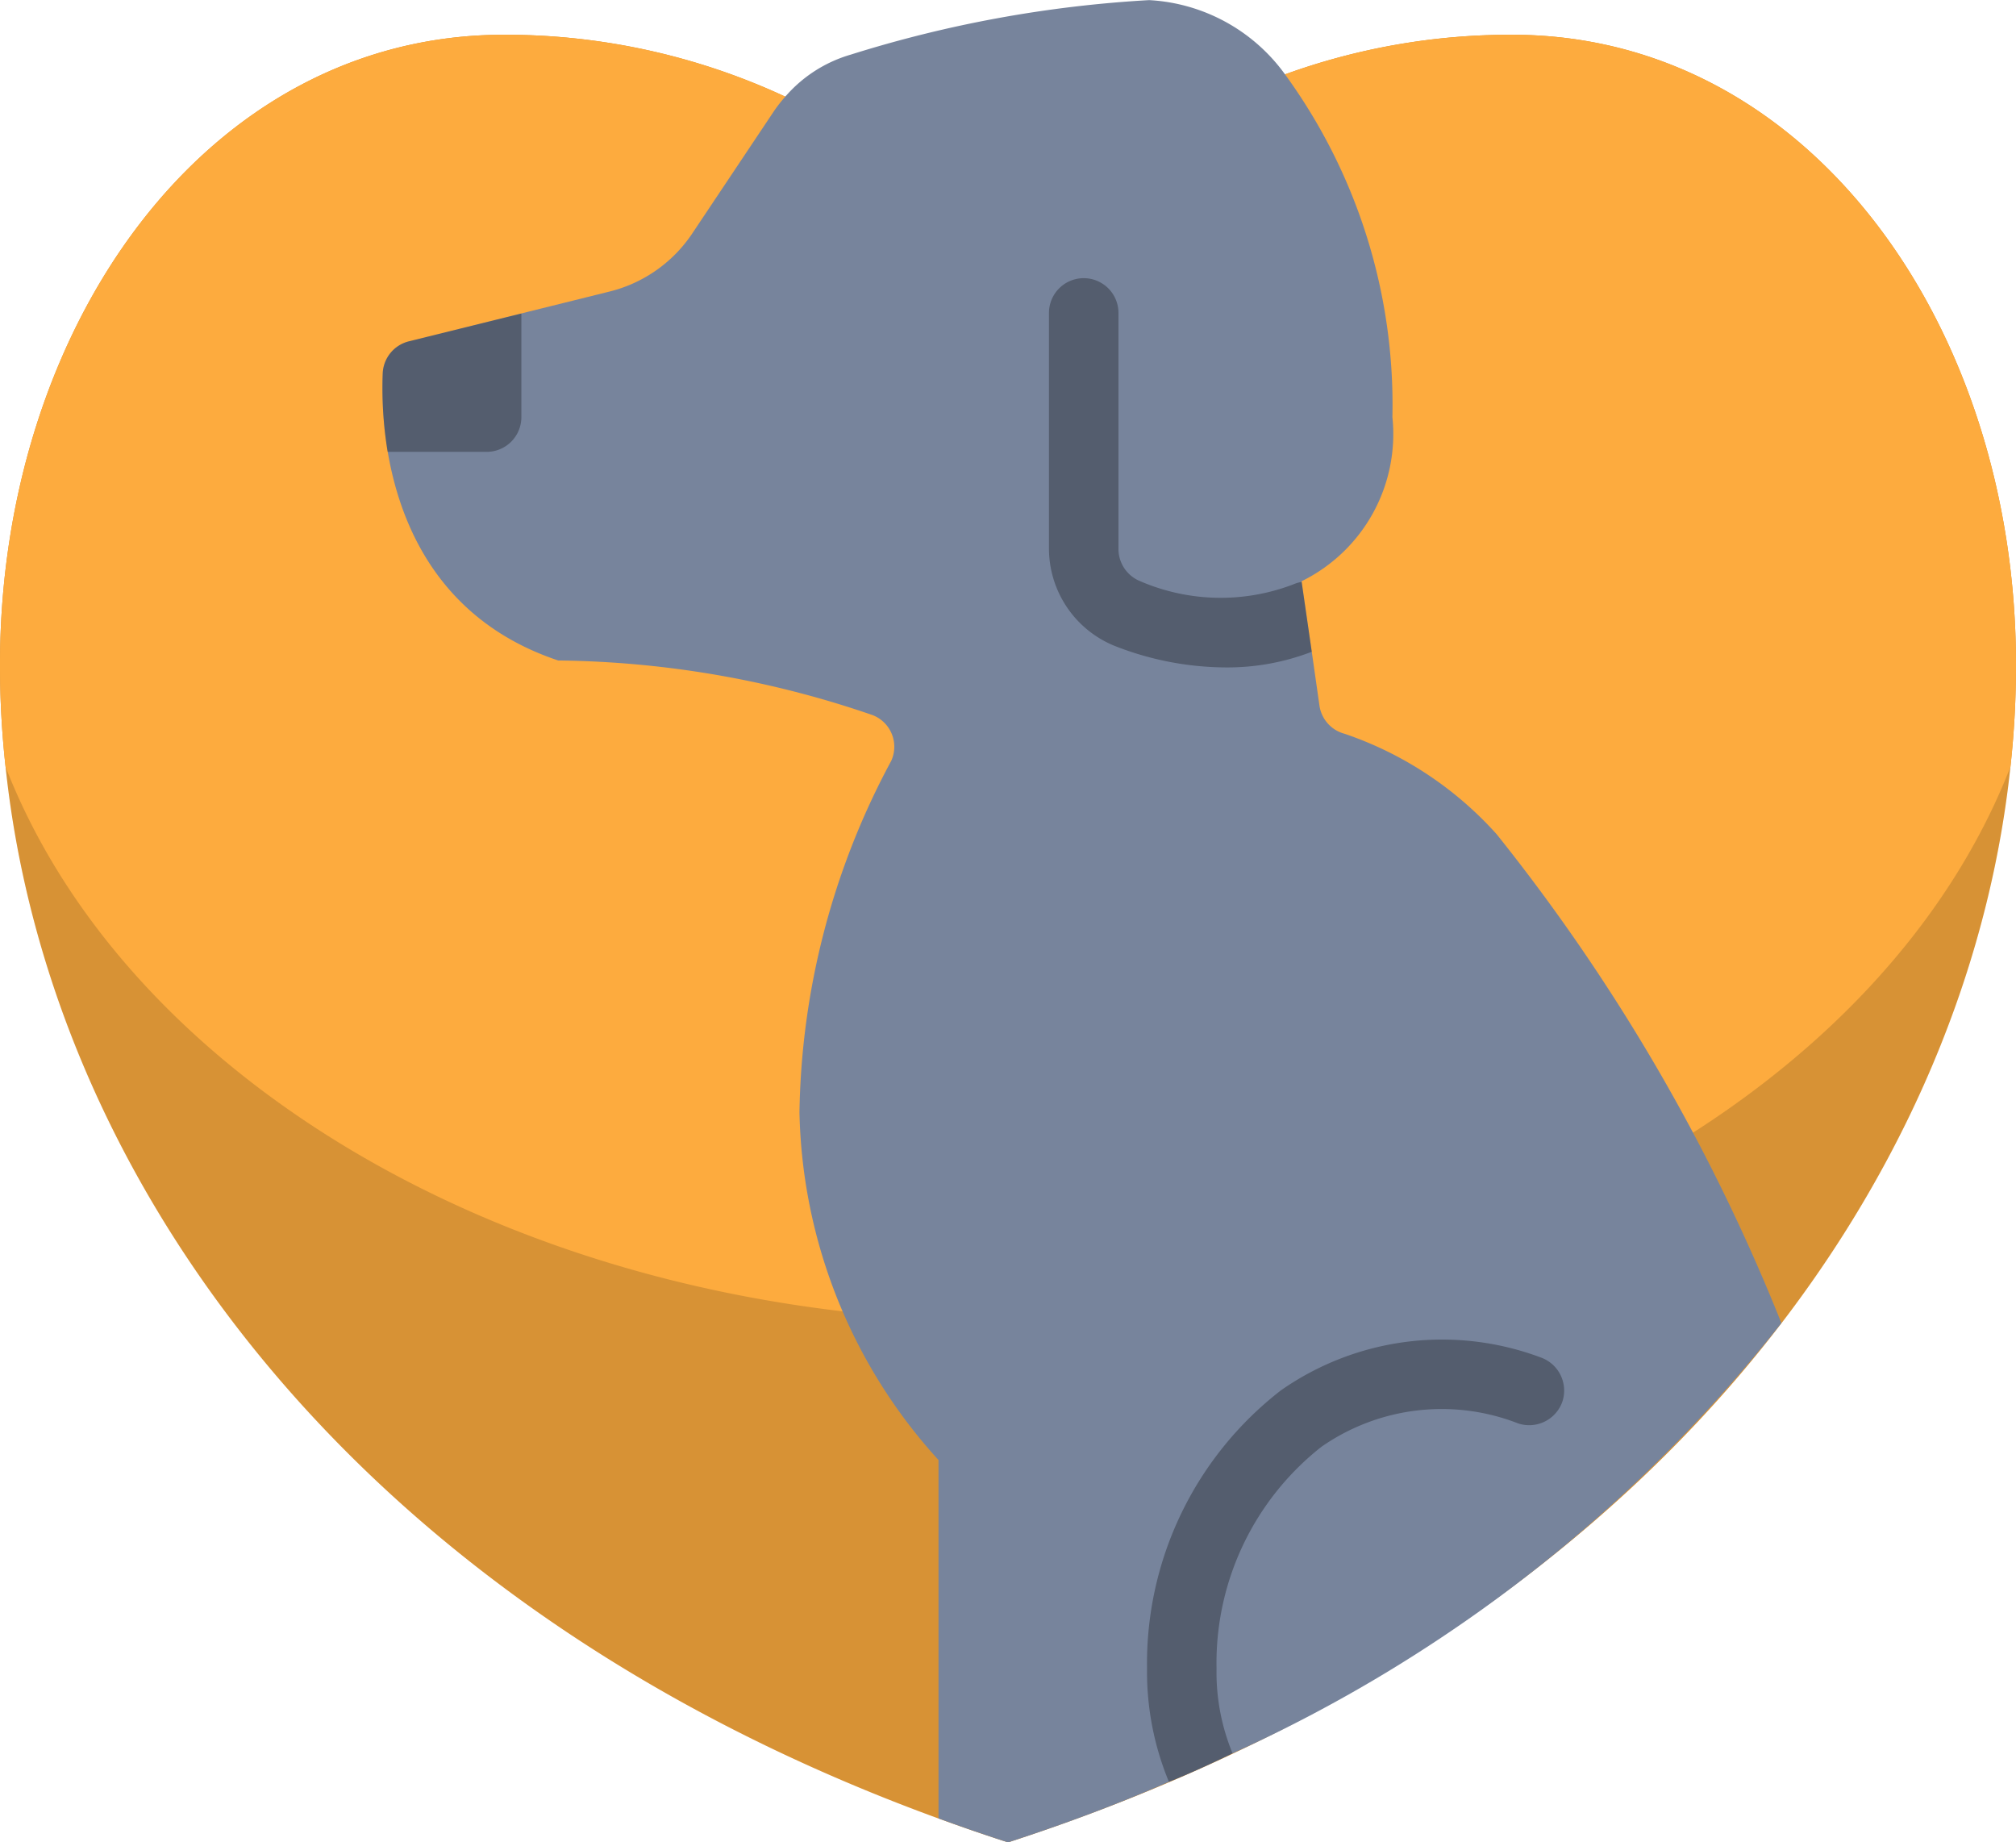 <svg id="Слой_1" data-name="Слой 1" xmlns="http://www.w3.org/2000/svg" viewBox="0 0 34 31.069">
  <title>dog</title>
  <g>
    <path d="M54,31.674a15.578,15.578,0,0,1-.094,1.723C53.15,40.549,47.669,48.07,37,51.535,26.349,48.088,20.85,40.59,20.094,33.397A15.53,15.53,0,0,1,20,31.674c0-5.686,3.47-10.622,8.5-10.622a11.2,11.2,0,0,1,4.742,1.043l8.43-.375A11.16,11.16,0,0,1,45.5,21.052C50.53,21.052,54,25.988,54,31.674Z" transform="translate(-20 -20.466)" style="fill: #fdab3e"/>
    <path d="M54,31.674a15.578,15.578,0,0,1-.094,1.723C53.15,40.549,47.669,48.07,37,51.535,26.349,48.088,20.85,40.59,20.094,33.397A15.53,15.53,0,0,1,20,31.674c0-5.686,3.47-10.622,8.5-10.622a11.2,11.2,0,0,1,4.742,1.043l8.43-.375A11.16,11.16,0,0,1,45.5,21.052C50.53,21.052,54,25.988,54,31.674Z" transform="translate(-20 -20.466)" style="fill-opacity: 0.15"/>
    <path d="M54,31.674a15.578,15.578,0,0,1-.094,1.723C51.808,38.79,45.031,42.741,37,42.741S22.192,38.79,20.094,33.397A15.53,15.53,0,0,1,20,31.674c0-5.686,3.47-10.622,8.5-10.622a11.2,11.2,0,0,1,4.742,1.043l8.43-.375A11.16,11.16,0,0,1,45.5,21.052C50.53,21.052,54,25.988,54,31.674Z" transform="translate(-20 -20.466)" style="fill: #fdab3e"/>
    <path d="M50.043,42.777a24.739,24.739,0,0,1-9.256,7.257c-.352.17-.709.334-1.073.481-.862.375-1.77.715-2.714,1.02-.399-.129-.791-.264-1.172-.405V45.087a8.969,8.969,0,0,1-2.345-5.862A12.887,12.887,0,0,1,35.03,33.298a.572.572,0,0,0-.317-.774,16.776,16.776,0,0,0-5.299-.92c-2.808-.938-3.001-3.746-2.96-4.836a.581.581,0,0,1,.44-.545l3.4-.844a2.359,2.359,0,0,0,1.383-.979l1.378-2.063a2.404,2.404,0,0,1,.188-.24,2.305,2.305,0,0,1,1.102-.709,20.635,20.635,0,0,1,5.035-.92A3.028,3.028,0,0,1,41.672,21.72a9.464,9.464,0,0,1,1.811,5.78,2.765,2.765,0,0,1-1.53,2.767v.012l.17,1.178.129.903a.577.577,0,0,0,.428.481,6.065,6.065,0,0,1,2.562,1.694A32.48,32.48,0,0,1,50.043,42.777Z" transform="translate(-20 -20.466)" style="fill: #77849c"/>
    <path d="M42.123,31.457a3.954,3.954,0,0,1-1.454.264,5.17,5.17,0,0,1-1.87-.363,1.773,1.773,0,0,1-1.108-1.635v-3.98a.586.586,0,0,1,1.172,0v3.98a.586.586,0,0,0,.369.545,3.425,3.425,0,0,0,2.579.053.553.553,0,0,1,.141-.041Z" transform="translate(-20 -20.466)" style="fill-opacity: 0.3"/>
    <path d="M46.35,44.101a.593.593,0,0,1-.745.369,3.548,3.548,0,0,0-3.318.393,4.641,4.641,0,0,0-1.77,3.74,3.576,3.576,0,0,0,.27,1.43c-.352.17-.709.334-1.073.481a4.842,4.842,0,0,1-.369-1.911,5.823,5.823,0,0,1,2.257-4.69,4.74,4.74,0,0,1,4.379-.557A.593.593,0,0,1,46.35,44.101Z" transform="translate(-20 -20.466)" style="fill-opacity: 0.3"/>
    <path d="M28.793,25.753V27.5a.586.586,0,0,1-.586.586H26.537a6.633,6.633,0,0,1-.082-1.319.581.581,0,0,1,.44-.545Z" transform="translate(-20 -20.466)" style="fill-opacity: 0.3"/>
  </g>
</svg>
